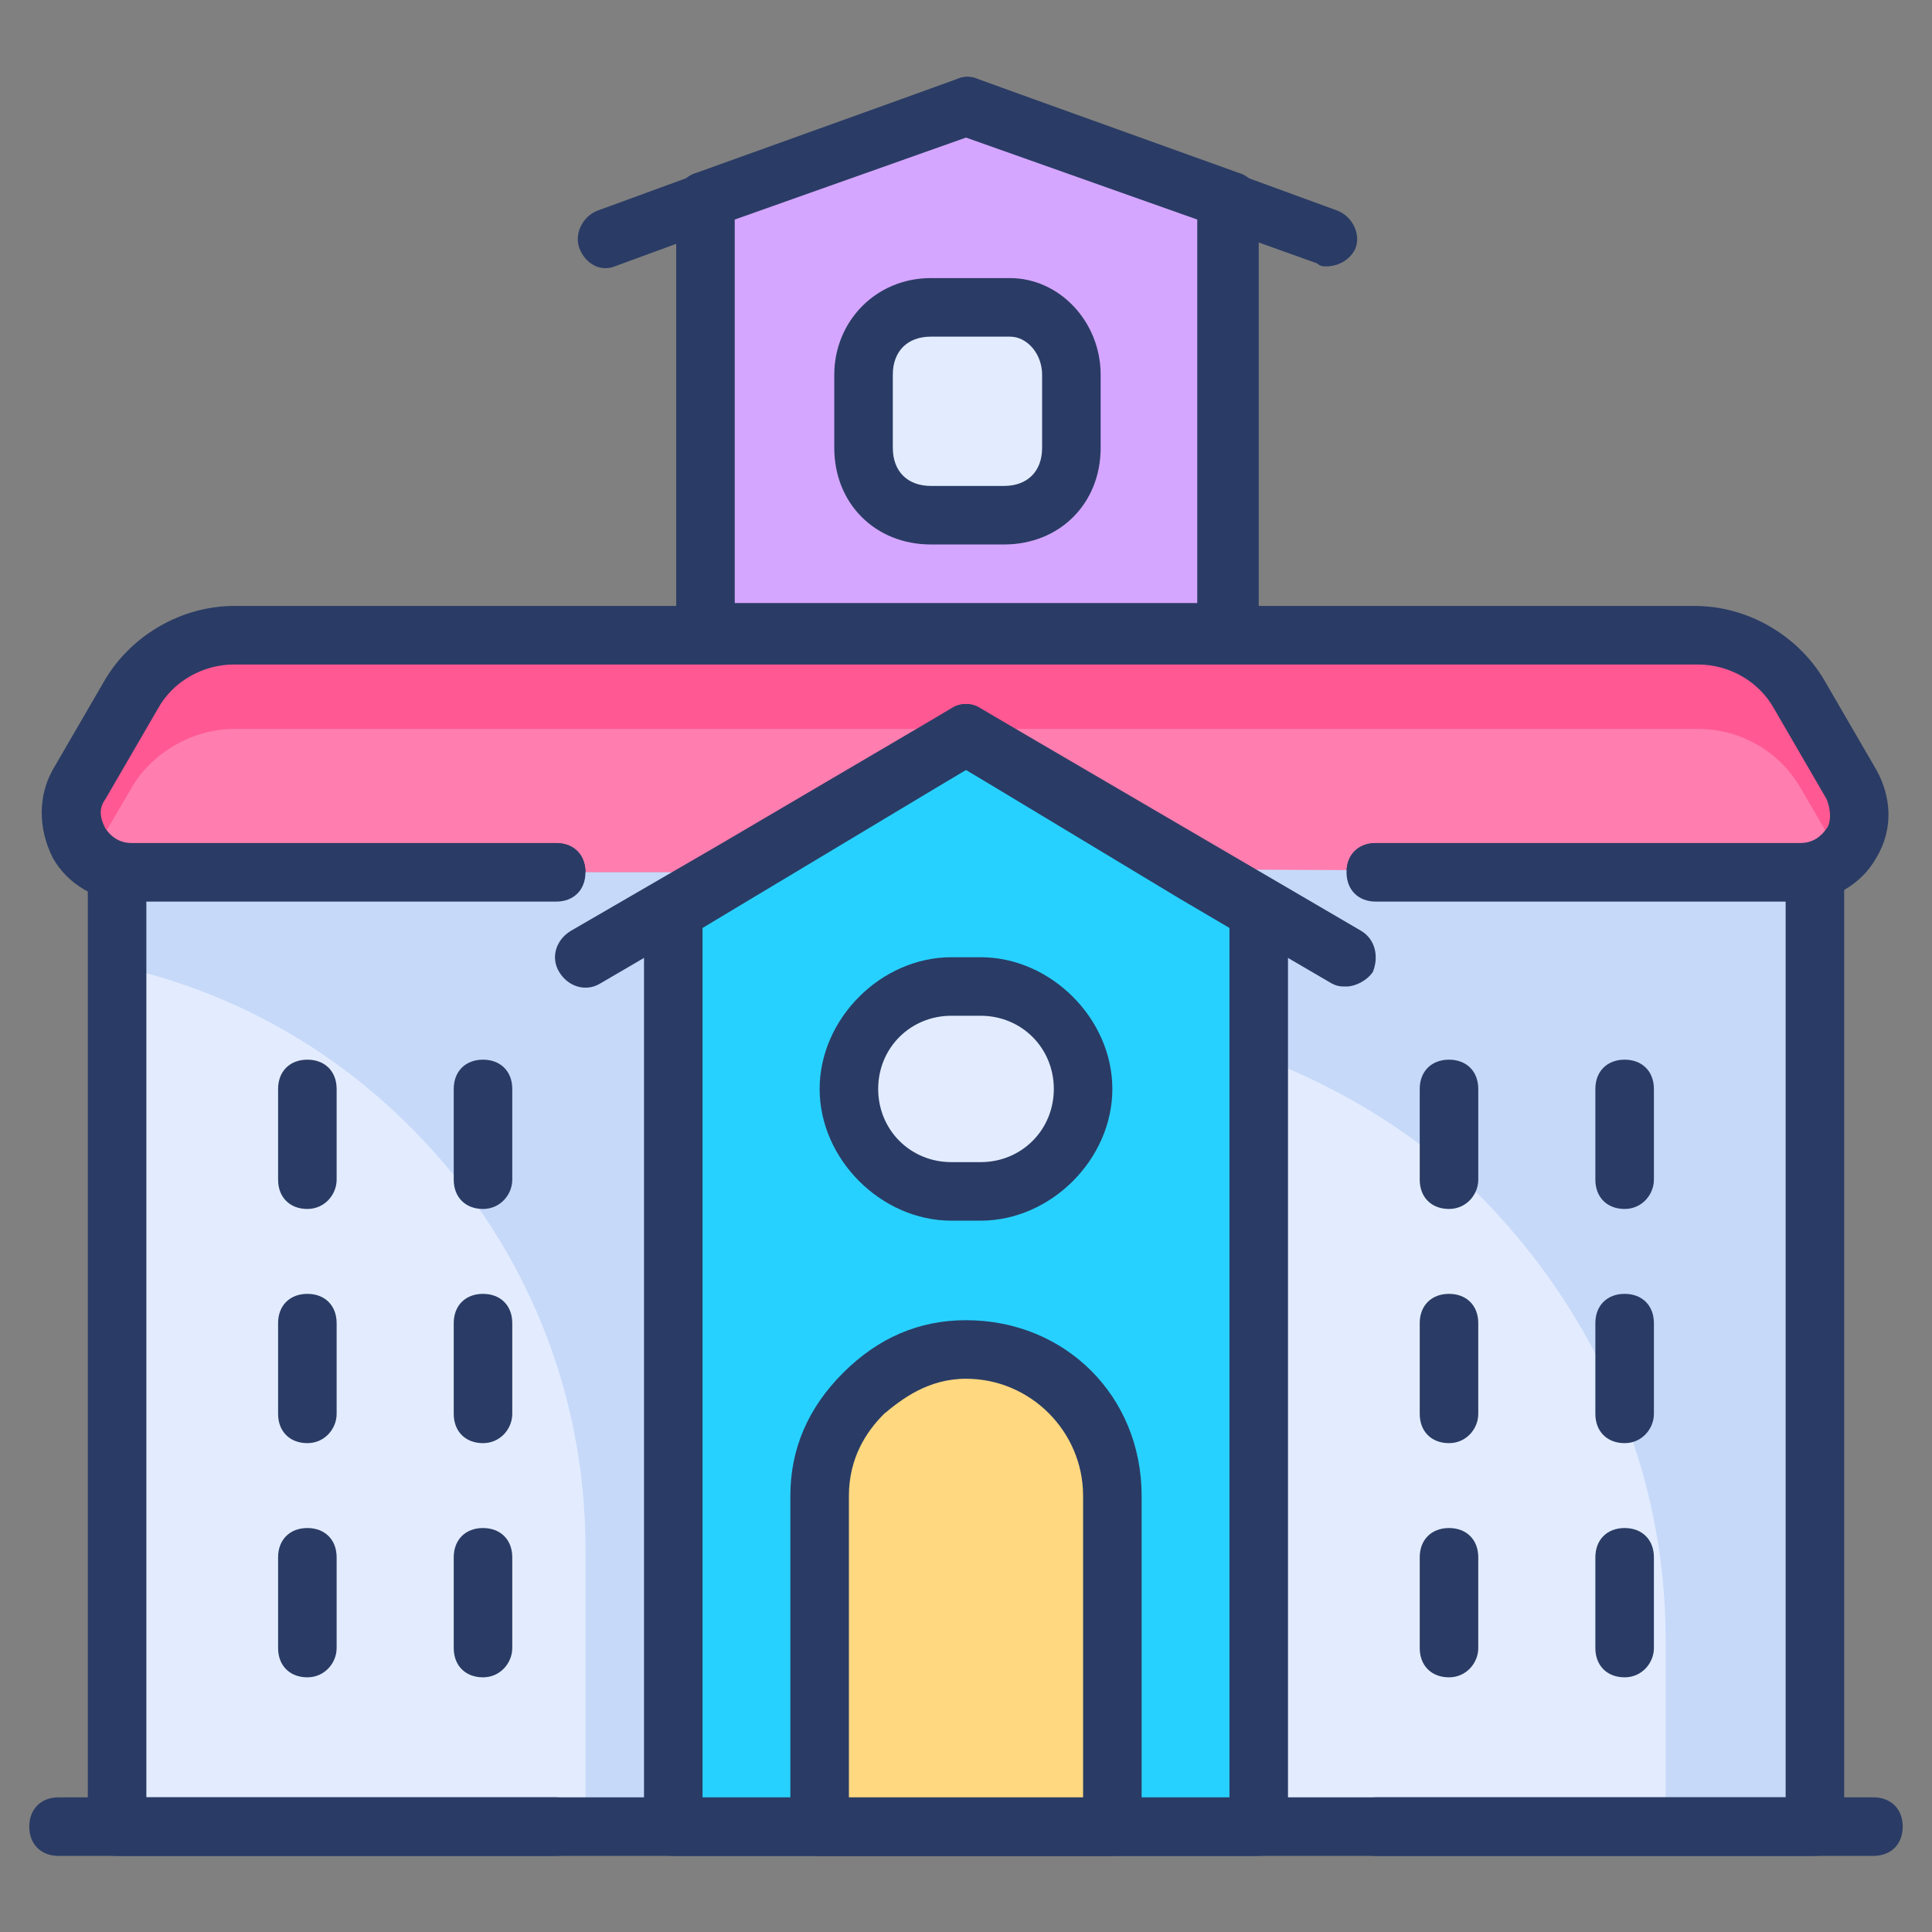 <svg id="Layer_1" height="512" viewBox="0 0 66 66" width="512" xmlns="http://www.w3.org/2000/svg"><rect x="0" y="0" width="66" height="66" fill="#808080" stroke="none"/><g><g><path d="m45.3 9.1c-.1 0-.2 0-.3-.1l-12-4.3-12 4.4c-.5.2-1-.1-1.2-.6s.1-1.1.6-1.3l12.3-4.5c.2-.1.5-.1.7 0l12.3 4.5c.5.2.8.8.6 1.3-.2.4-.6.6-1 .6z" fill="#2a3c65"/></g><g><path d="m24.1 6.8v14.8h17.8v-14.8l-8.9-3.2z" fill="#d5a6ff"/></g><g><path d="m41.9 22.6h-17.8c-.6 0-1-.4-1-1v-14.8c0-.4.3-.8.7-.9l8.9-3.2c.2-.1.5-.1.7 0l8.9 3.2c.4.1.7.5.7.9v14.8c-.1.6-.5 1-1.1 1zm-16.8-2h15.8v-13.1l-7.9-2.8-7.9 2.8z" fill="#2a3c65"/></g><g><path d="m61.5 29.8h-20.7l-7.8-4.7-7.9 4.7h-20.6c-1.5 0-2.5-1.7-1.7-3l1.8-3.1c.7-1.2 2-2 3.5-2h50c1.4 0 2.8.8 3.5 2l1.8 3.1c.6 1.3-.3 3-1.9 3z" fill="#ff7daf"/></g><g><path d="m62.9 29.3-1.4-2.4c-.7-1.2-2-2-3.5-2h-50c-1.4 0-2.8.8-3.5 2l-1.4 2.4c-.7-.6-.9-1.6-.4-2.5l1.8-3.1c.7-1.2 2-2 3.5-2h50c1.4 0 2.8.8 3.5 2l1.8 3.1c.5.9.2 1.9-.4 2.5z" fill="#ff5892"/></g><g><path d="m61.5 30.8h-14.5c-.6 0-1-.4-1-1s.4-1 1-1h14.5c.4 0 .7-.2.9-.5.1-.1.2-.5 0-1l-1.8-3.1c-.5-.9-1.5-1.5-2.6-1.5h-50c-1.1 0-2.1.6-2.6 1.5l-1.8 3.1c-.3.4-.1.8 0 1 .2.3.5.5.9.5h14.5c.6 0 1 .4 1 1s-.4 1-1 1h-14.6c-1.1 0-2.1-.6-2.6-1.5-.5-1-.5-2.1 0-3l1.8-3.1c.9-1.5 2.6-2.5 4.4-2.5h49.9c1.8 0 3.5 1 4.4 2.5l1.8 3.1c.5.9.6 2 0 3-.5.9-1.5 1.5-2.6 1.5z" fill="#2a3c65"/></g><g><path d="m25.2 29.8-2.2 1.3v31.3h-19v-32.6z" fill="#e3ecff"/></g><g><path d="m62 29.8v32.6h-19v-31.3l-2.2-1.3z" fill="#e3ecff"/></g><g><path d="m25.2 29.8-2.2 1.3v31.3h-3v-9.5c0-5.4-2.1-10.3-5.5-13.9-2.8-3-6.4-5.1-10.5-6v-3.2z" fill="#c7d9f9"/></g><g><path d="m62 29.8v32.6h-5.1v-6.4c0-5.8-2.4-11.1-6.2-15-2.2-2.2-4.8-3.8-7.7-4.9v-5.1l-2.2-1.3z" fill="#c7d9f9"/></g><g><path d="m19 63.4h-15c-.6 0-1-.4-1-1v-32.6c0-.6.4-1 1-1h15c.6 0 1 .4 1 1s-.4 1-1 1h-14v30.6h14c.6 0 1 .4 1 1s-.4 1-1 1z" fill="#2a3c65"/></g><g><path d="m62 63.4h-15c-.6 0-1-.4-1-1s.4-1 1-1h14v-30.6h-14c-.6 0-1-.4-1-1s.4-1 1-1h15c.6 0 1 .4 1 1v32.6c0 .5-.4 1-1 1z" fill="#2a3c65"/></g><g><path d="m64 63.4h-62c-.6 0-1-.4-1-1s.4-1 1-1h62c.6 0 1 .4 1 1s-.4 1-1 1z" fill="#2a3c65"/></g><g><path d="m43 31.1v31.3h-20v-31.3l2.2-1.3 7.8-4.7 7.8 4.7z" fill="#27d1ff"/></g><g><path d="m43 63.4h-20c-.6 0-1-.4-1-1v-31.3c0-.4.2-.7.5-.9l2.2-1.3 7.8-4.7c.3-.2.7-.2 1 0l10 6c.3.2.5.5.5.9v31.3c0 .5-.4 1-1 1zm-19-2h18v-29.7l-1.7-1-7.3-4.4-9 5.4z" fill="#2a3c65"/></g><g><path d="m46 33.7c-.2 0-.3 0-.5-.1l-12.5-7.3-12.5 7.3c-.5.3-1.1.1-1.4-.4s-.1-1.1.4-1.4l5-2.9 8-4.7c.3-.2.7-.2 1 0l13 7.6c.5.3.6.9.4 1.4-.2.3-.6.5-.9.5z" fill="#2a3c65"/></g><g><path d="m29 37.2c0 1.9 1.6 3.5 3.5 3.5h1c1.9 0 3.5-1.6 3.5-3.5 0-1.9-1.6-3.5-3.5-3.5h-1c-1.9 0-3.5 1.6-3.5 3.5z" fill="#e3ecff"/></g><g><path d="m33.5 41.7h-1c-2.4 0-4.5-2.1-4.5-4.5s2.1-4.5 4.5-4.5h1c2.4 0 4.5 2.1 4.5 4.5s-2.1 4.5-4.5 4.5zm-1-7c-1.4 0-2.5 1.1-2.5 2.5s1.1 2.5 2.5 2.5h1c1.4 0 2.5-1.1 2.5-2.5s-1.1-2.5-2.5-2.5z" fill="#2a3c65"/></g><g><path d="m38 51.1v11.3h-10v-11.3c0-1.4.6-2.6 1.5-3.5s2.1-1.5 3.5-1.5c2.8 0 5 2.2 5 5z" fill="#ffd880"/></g><g><path d="m38 63.4h-10c-.6 0-1-.4-1-1v-11.3c0-1.6.6-3 1.8-4.2s2.6-1.8 4.2-1.8c3.4 0 6 2.6 6 6v11.3c0 .5-.4 1-1 1zm-9-2h8v-10.3c0-2.2-1.8-4-4-4-1.3 0-2.2.7-2.8 1.2-.6.6-1.2 1.5-1.2 2.8z" fill="#2a3c65"/></g><g><path d="m49.5 41.3c-.6 0-1-.4-1-1v-3.1c0-.6.4-1 1-1s1 .4 1 1v3.1c0 .5-.4 1-1 1z" fill="#2a3c65"/></g><g><path d="m55.5 41.3c-.6 0-1-.4-1-1v-3.1c0-.6.4-1 1-1s1 .4 1 1v3.1c0 .5-.4 1-1 1z" fill="#2a3c65"/></g><g><path d="m49.5 49.3c-.6 0-1-.4-1-1v-3.1c0-.6.4-1 1-1s1 .4 1 1v3.1c0 .5-.4 1-1 1z" fill="#2a3c65"/></g><g><path d="m55.5 49.3c-.6 0-1-.4-1-1v-3.1c0-.6.4-1 1-1s1 .4 1 1v3.1c0 .5-.4 1-1 1z" fill="#2a3c65"/></g><g><path d="m49.5 57.3c-.6 0-1-.4-1-1v-3.1c0-.6.4-1 1-1s1 .4 1 1v3.1c0 .5-.4 1-1 1z" fill="#2a3c65"/></g><g><path d="m55.5 57.3c-.6 0-1-.4-1-1v-3.1c0-.6.4-1 1-1s1 .4 1 1v3.1c0 .5-.4 1-1 1z" fill="#2a3c65"/></g><g><path d="m10.5 41.3c-.6 0-1-.4-1-1v-3.1c0-.6.4-1 1-1s1 .4 1 1v3.1c0 .5-.4 1-1 1z" fill="#2a3c65"/></g><g><path d="m16.5 41.3c-.6 0-1-.4-1-1v-3.1c0-.6.4-1 1-1s1 .4 1 1v3.1c0 .5-.4 1-1 1z" fill="#2a3c65"/></g><g><path d="m10.5 49.3c-.6 0-1-.4-1-1v-3.1c0-.6.4-1 1-1s1 .4 1 1v3.1c0 .5-.4 1-1 1z" fill="#2a3c65"/></g><g><path d="m16.5 49.3c-.6 0-1-.4-1-1v-3.1c0-.6.4-1 1-1s1 .4 1 1v3.1c0 .5-.4 1-1 1z" fill="#2a3c65"/></g><g><path d="m10.5 57.3c-.6 0-1-.4-1-1v-3.1c0-.6.4-1 1-1s1 .4 1 1v3.1c0 .5-.4 1-1 1z" fill="#2a3c65"/></g><g><path d="m16.5 57.3c-.6 0-1-.4-1-1v-3.1c0-.6.4-1 1-1s1 .4 1 1v3.1c0 .5-.4 1-1 1z" fill="#2a3c65"/></g><g><path d="m36.6 12.8v2.5c0 1.3-1 2.3-2.3 2.3h-2.5c-1.3 0-2.3-1-2.3-2.3v-2.5c0-1.3 1-2.3 2.3-2.3h2.5c1.2-.1 2.3 1 2.3 2.3z" fill="#e3ecff"/></g><g><path d="m34.3 18.6h-2.5c-1.9 0-3.3-1.4-3.3-3.3v-2.5c0-1.8 1.4-3.3 3.3-3.3h2.5.2c1.7 0 3.1 1.5 3.1 3.3v2.5c0 1.9-1.4 3.3-3.3 3.3zm-2.5-7.1c-.8 0-1.3.5-1.3 1.3v2.5c0 .8.5 1.3 1.3 1.3h2.5c.8 0 1.3-.5 1.3-1.3v-2.5c0-.7-.5-1.3-1.1-1.3 0 0-.1 0-.2 0z" fill="#2a3c65"/></g></g></svg>